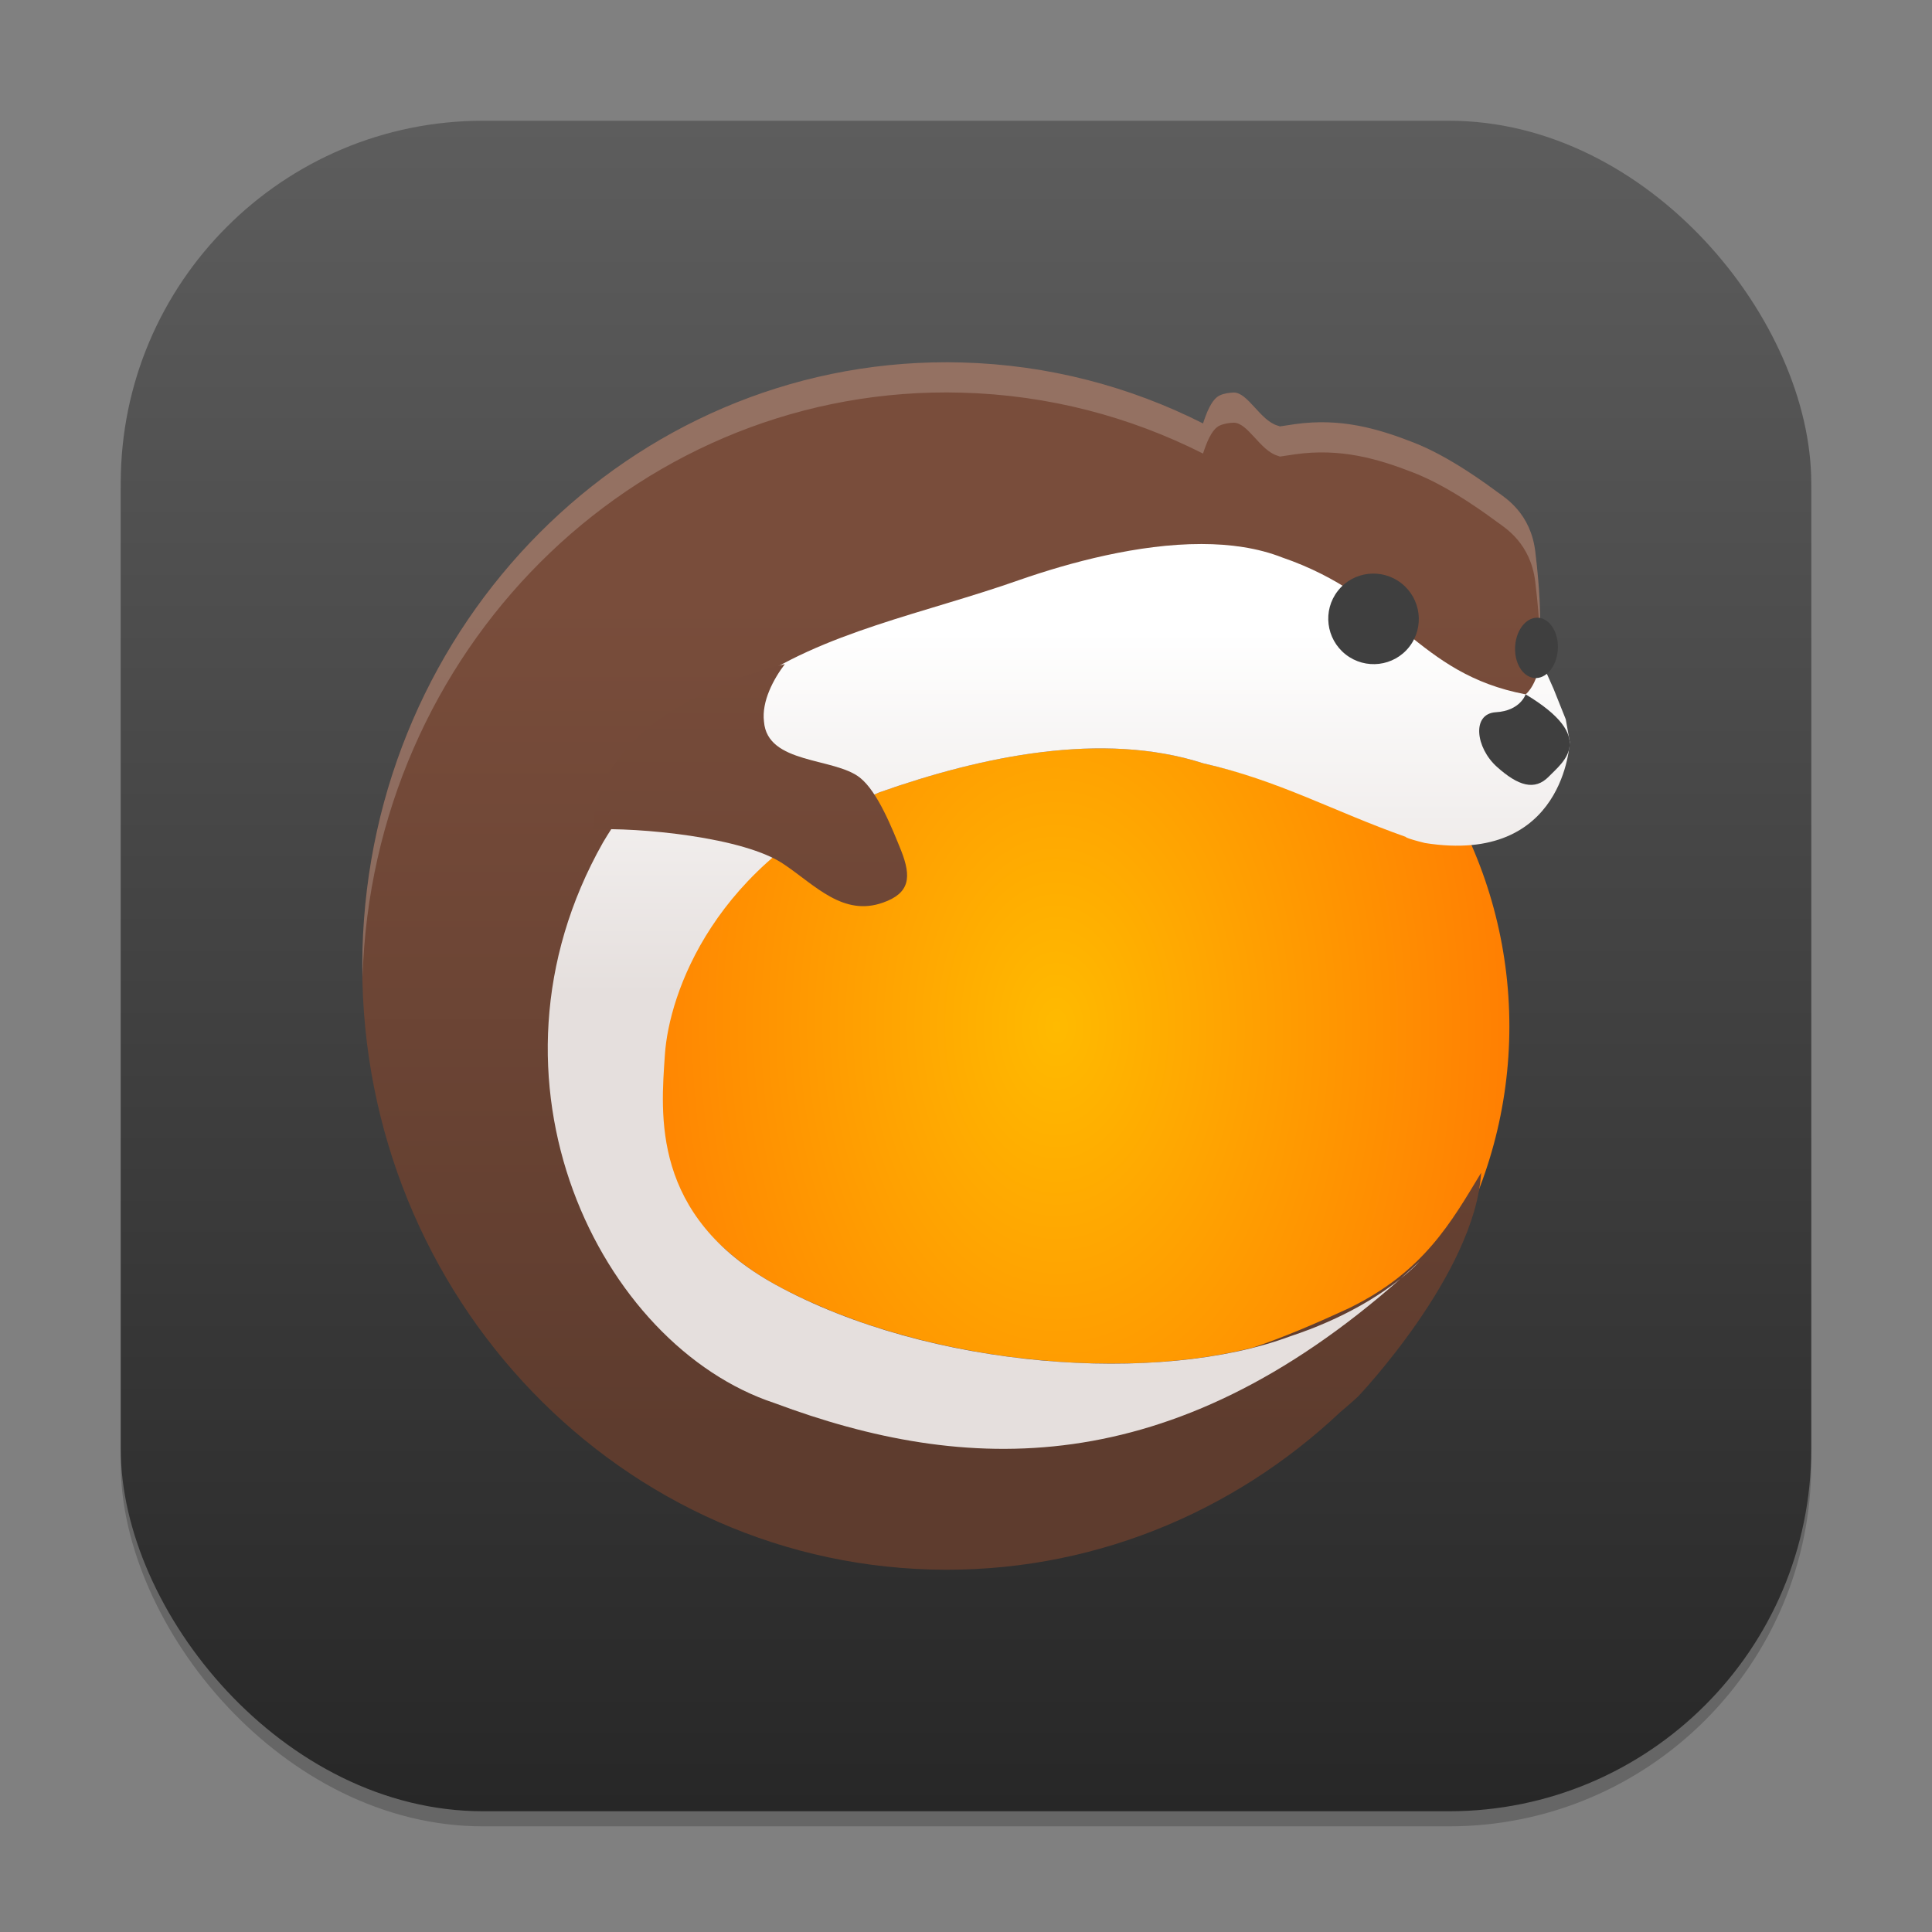 <?xml version="1.0" encoding="UTF-8" standalone="no"?>
<!-- Created with Inkscape (http://www.inkscape.org/) -->

<svg
   width="128"
   height="128"
   viewBox="0 0 128 128"
   version="1.1"
   id="svg1"
   inkscape:version="1.4.2 (ebf0e940d0, 2025-05-08)"
   sodipodi:docname="lutris.svg"
   xmlns:inkscape="http://www.inkscape.org/namespaces/inkscape"
   xmlns:sodipodi="http://sodipodi.sourceforge.net/DTD/sodipodi-0.dtd"
   xmlns:xlink="http://www.w3.org/1999/xlink"
   xmlns="http://www.w3.org/2000/svg"
   xmlns:svg="http://www.w3.org/2000/svg">
  <rect x="0" y="0" width="128" height="128" fill="#808080" stroke="none"/>
  <sodipodi:namedview
     id="namedview1"
     pagecolor="#ffffff"
     bordercolor="#000000"
     borderopacity="0.25"
     inkscape:showpageshadow="2"
     inkscape:pageopacity="0.0"
     inkscape:pagecheckerboard="0"
     inkscape:deskcolor="#d1d1d1"
     inkscape:document-units="px"
     inkscape:zoom="6.21875"
     inkscape:cx="63.919598"
     inkscape:cy="64"
     inkscape:window-width="1920"
     inkscape:window-height="1011"
     inkscape:window-x="0"
     inkscape:window-y="0"
     inkscape:window-maximized="1"
     inkscape:current-layer="svg1" />
  <defs
     id="defs1">
    <linearGradient
       inkscape:collect="always"
       xlink:href="#4852"
       id="linearGradient4"
       x1="16"
       y1="30"
       x2="16"
       y2="2"
       gradientUnits="userSpaceOnUse"
       gradientTransform="scale(4)" />
    <linearGradient
       inkscape:collect="always"
       id="4852">
      <stop
         style="stop-color:#272727;stop-opacity:1;"
         offset="0"
         id="stop14555" />
      <stop
         style="stop-color:#5d5d5d;stop-opacity:1;"
         offset="1"
         id="stop14557" />
    </linearGradient>
    <radialGradient
       inkscape:collect="always"
       xlink:href="#linearGradient6438"
       id="radialGradient6442"
       cx="8.75"
       cy="8.75"
       fx="8.75"
       fy="8.75"
       r="4.5"
       gradientUnits="userSpaceOnUse"
       gradientTransform="matrix(6.667,-0.04,0.06,10,11.141,-19.148)" />
    <linearGradient
       inkscape:collect="always"
       id="linearGradient6438">
      <stop
         style="stop-color:#ffba00;stop-opacity:1;"
         offset="0"
         id="stop6434" />
      <stop
         style="stop-color:#ff7f02;stop-opacity:1;"
         offset="1"
         id="stop6436" />
    </linearGradient>
    <linearGradient
       inkscape:collect="always"
       xlink:href="#linearGradient2743"
       id="linearGradient19938"
       x1="10"
       y1="10"
       x2="10.003"
       y2="23.739"
       gradientUnits="userSpaceOnUse"
       gradientTransform="matrix(4,0,0,4,5.8e-6,4.436e-4)" />
    <linearGradient
       inkscape:collect="always"
       id="linearGradient2743">
      <stop
         style="stop-color:#794d3b;stop-opacity:1;"
         offset="0"
         id="stop2739" />
      <stop
         style="stop-color:#5e3c2e;stop-opacity:1;"
         offset="1"
         id="stop2741" />
    </linearGradient>
    <linearGradient
       inkscape:collect="always"
       xlink:href="#linearGradient4978"
       id="linearGradient19954"
       x1="16.893"
       y1="16.46"
       x2="16.893"
       y2="10.46"
       gradientUnits="userSpaceOnUse"
       gradientTransform="matrix(4,0,0,4,5.8e-6,4.436e-4)" />
    <linearGradient
       inkscape:collect="always"
       id="linearGradient4978">
      <stop
         style="stop-color:#e5dfdd;stop-opacity:1;"
         offset="0"
         id="stop4974" />
      <stop
         style="stop-color:#ffffff;stop-opacity:1;"
         offset="1"
         id="stop4976" />
    </linearGradient>
    <linearGradient
       inkscape:collect="always"
       xlink:href="#linearGradient2743"
       id="linearGradient19946"
       x1="10.003"
       y1="9.739"
       x2="10.003"
       y2="23.739"
       gradientUnits="userSpaceOnUse"
       gradientTransform="matrix(4,0,0,4,5.8e-6,4.436e-4)" />
  </defs>
  <rect
     style="opacity:0.2;fill:#000000;stroke-width:7"
     id="rect1"
     width="112"
     height="112"
     x="8"
     y="9"
     ry="24" />
  <rect
     style="fill:url(#linearGradient4);stroke-width:4"
     id="rect2"
     width="112"
     height="112"
     x="8"
     y="8"
     ry="24" />
  <circle
     style="fill:url(#radialGradient6442);fill-opacity:1;stroke-width:26.667;stroke-linecap:round;stroke-linejoin:round"
     id="path681"
     cx="70"
     cy="68"
     r="30" />
  <path
     d="M 62.731,24.002 C 41.805,23.983 24.564,41.216 24.014,62.954 23.454,85.038 40.33,103.407 61.704,103.985 c 10.413,0.281 19.97,-3.713 27.101,-10.437 0.761,-0.635 1.176,-1.031 1.176,-1.031 0,0 7.733,-8.116 8.148,-14.816 -1.973,3.26 -3.783,6.524 -8.695,8.941 -2.253,1.043 -4.317,1.931 -6.398,2.633 -0.133,0.034 -0.267,0.065 -0.402,0.098 -0.986,0.235 -2.019,0.433 -3.101,0.582 -0.131,0.018 -0.266,0.034 -0.398,0.051 -1.123,0.142 -2.283,0.246 -3.48,0.297 -0.123,0.005 -0.251,0.004 -0.375,0.008 -1.182,0.04 -2.39,0.037 -3.617,-0.012 -0.08,-0.003 -0.158,-3.46e-4 -0.238,-0.004 -1.248,-0.055 -2.513,-0.168 -3.781,-0.316 -0.181,-0.021 -0.362,-0.036 -0.543,-0.059 -1.234,-0.157 -2.468,-0.364 -3.695,-0.609 -0.198,-0.04 -0.396,-0.079 -0.594,-0.121 -1.201,-0.255 -2.391,-0.554 -3.559,-0.895 -0.374,-0.109 -0.748,-0.222 -1.117,-0.34 C 57.855,87.864 57.574,87.778 57.298,87.684 56.903,87.549 56.518,87.403 56.13,87.258 55.814,87.14 55.496,87.024 55.185,86.899 54.825,86.754 54.475,86.597 54.122,86.442 53.824,86.311 53.52,86.185 53.228,86.047 52.591,85.747 51.965,85.434 51.361,85.102 c -0.481,-0.266 -0.939,-0.545 -1.375,-0.836 -1.002,-0.669 -1.877,-1.406 -2.66,-2.18 -4.079,-4.163 -3.89,-9.058 -3.676,-12.23 0.27,-3.985 3.611,-12.728 14.605,-17.359 6.793,-2.398 14.782,-4.076 21.46,-1.926 5.024,1.134 8.636,2.782 13.414,4.469 0,0 -0.039,0.083 1.281,0.41 9.291,1.472 8.248,-6.182 8.248,-6.182 l -0.728,-1.791 v 0 c -0.161,-0.944 0.546,-1.688 0.546,-1.688 0,0 -0.573,-2.111 -0.476,-3.506 0.098,-1.394 0.019,-3.181 -0.285,-5.73 -0.304,-2.549 -1.977,-3.564 -2.519,-3.961 -0.544,-0.396 -3.077,-2.305 -5.504,-3.258 -2.428,-0.953 -4.883,-1.656 -7.906,-1.23 -0.336,0.047 -0.653,0.099 -0.984,0.148 -0.059,-0.019 -0.105,-0.04 -0.168,-0.059 -1.153,-0.342 -1.968,-2.208 -2.91,-2.185 -0.072,0.002 -0.145,0.008 -0.219,0.016 -0.073,0.008 -0.148,0.017 -0.223,0.031 h -0.004 c -0.076,0.014 -0.152,0.033 -0.23,0.055 -0.086,0.023 -0.169,0.054 -0.246,0.09 -0.551,0.256 -0.889,1.221 -1.098,1.853 -4.836,-2.444 -10.242,-3.881 -15.976,-4.035 -0.334,-0.009 -0.664,-0.015 -0.996,-0.016 z m -11.343,21.503 c -1.35,0.981 -6.654,4.879 -9.879,10.312 3.224,-5.433 4.769,-6.887 9.879,-10.312 z m 34.077,43.034 c -0.71,0.265 -1.48,0.488 -2.273,0.695 0.792,-0.207 1.564,-0.431 2.273,-0.695 z"
     style="fill:url(#linearGradient19938);fill-opacity:1;stroke-width:4"
     id="path13418"
     sodipodi:nodetypes="cccccccccccccscccccscscssccsccccccccsccscccccsccccccccccccccc" />
  <path
     id="path24683"
     style="opacity:0.2;fill:#ffffff;fill-opacity:1;stroke-width:4"
     d="m 62.734,24 c -20.926,-0.019 -38.169,17.215 -38.719,38.953 -0.015,0.609 -0.01,1.214 0.004,1.816 0.643,-21.651 17.844,-38.788 38.711,-38.77 0.332,4e-4 0.662,0.006 0.996,0.016 5.734,0.154 11.141,1.591 15.977,4.035 0.209,-0.633 0.547,-1.595 1.098,-1.852 0.077,-0.036 0.16,-0.067 0.246,-0.09 0.079,-0.021 0.154,-0.04 0.23,-0.055 h 0.004 c 0.075,-0.014 0.15,-0.024 0.223,-0.031 0.074,-0.008 0.147,-0.014 0.219,-0.016 0.942,-0.023 1.757,1.841 2.91,2.184 0.063,0.019 0.109,0.04 0.168,0.059 0.331,-0.05 0.649,-0.101 0.984,-0.148 3.023,-0.426 5.478,0.278 7.906,1.23 2.427,0.953 4.96,2.862 5.504,3.258 0.542,0.396 2.216,1.412 2.52,3.961 0.159,1.335 0.254,2.452 0.297,3.422 0.069,-1.35 -0.01,-3.044 -0.293,-5.418 -0.304,-2.549 -1.981,-3.565 -2.523,-3.961 -0.544,-0.396 -3.073,-2.305 -5.5,-3.258 -2.428,-0.953 -4.883,-1.66 -7.906,-1.234 -0.336,0.047 -0.653,0.099 -0.984,0.148 -0.059,-0.019 -0.108,-0.036 -0.172,-0.055 -1.153,-0.342 -1.964,-2.21 -2.906,-2.188 -0.072,0.002 -0.145,0.008 -0.219,0.016 -0.073,0.008 -0.152,0.017 -0.227,0.031 -0.076,0.014 -0.156,0.033 -0.234,0.055 -0.086,0.023 -0.165,0.058 -0.242,0.094 -0.551,0.256 -0.893,1.219 -1.102,1.852 -4.836,-2.444 -10.243,-3.885 -15.977,-4.039 -0.334,-0.009 -0.66,-0.015 -0.992,-0.016 z M 102.031,43.371 c -0.003,0.187 -0.011,0.361 -0.02,0.535 0.023,0.5 0.028,0.954 0.023,1.379 0.013,0.138 0.021,0.276 0.039,0.414 0.029,-0.187 0.053,-0.374 0.07,-0.59 0.076,0.486 0.113,0.8 0.133,0.965 0.109,-0.175 0.199,-0.285 0.199,-0.285 0,0 -0.329,-1.22 -0.445,-2.418 z" />
  <path
     d="m 79.608,36.042 c -4.186,-0.005 -8.723,1.22 -12.038,2.372 -6.285,2.224 -13.09,3.453 -18.182,7.092 -1.35,0.981 -6.213,4.877 -9.438,10.31 -8.91,15.753 -0.163,33.339 11.36,37.14 12.668,4.738 26.222,5.247 41.474,-8.232 -1.313,1.051 -3.701,2.623 -7.32,3.815 C 76.836,91.754 61.595,90.721 51.361,85.103 43.128,80.548 43.783,73.843 44.052,69.858 44.322,65.873 47.262,57.128 58.257,52.497 c 6.793,-2.398 14.78,-4.076 21.459,-1.926 5.024,1.134 8.635,3.186 13.412,4.872 0,0 -0.04,0.082 1.281,0.409 9.291,1.472 9.592,-6.706 9.592,-6.706 l -0.265,-1.49 -0.809,-2.021 -0.385,-0.866 -0.232,-0.469 c 0,0 -0.067,-0.591 -0.161,-1.191 -0.178,2.244 -1.072,2.893 -1.072,2.893 C 93.854,44.633 92.564,39.547 84.95,36.934 83.34,36.301 81.511,36.044 79.608,36.042 Z m 13.176,48.682 c 0.841,-0.673 1.249,-1.133 1.249,-1.133 -0.418,0.39 -0.834,0.766 -1.249,1.133 z"
     style="fill:url(#linearGradient19954);fill-opacity:1;stroke-width:4"
     id="path13484" />
  <path
     d="m 39.31,54.597 -0.043,0.357 c 2.906,-0.147 10.069,0.482 12.71,2.335 2.048,1.383 3.893,3.446 6.519,2.513 1.795,-0.63 1.895,-1.696 1.207,-3.449 -0.581,-1.425 -1.542,-3.887 -2.73,-4.831 -1.711,-1.354 -6.135,-0.881 -6.357,-3.713 -0.167,-1.339 0.636,-2.833 1.384,-3.809 -0.001,0 -12.128,2.641 -12.69,10.597 z"
     style="fill:url(#linearGradient19946);fill-opacity:1;stroke-width:4"
     id="path13451" />
  <path
     d="m 103.207,43.072 c -0.084,1.102 -0.785,1.929 -1.565,1.846 -0.779,-0.081 -1.343,-1.039 -1.257,-2.143 0.085,-1.101 0.785,-1.927 1.564,-1.845 0.779,0.084 1.343,1.041 1.258,2.143 z M 93.366,42.857 c -1.02,1.302 -2.905,1.526 -4.211,0.504 -1.306,-1.028 -1.54,-2.913 -0.519,-4.216 1.018,-1.3 2.905,-1.525 4.21,-0.501 1.307,1.026 1.537,2.911 0.52,4.213 z m 7.71,3.145 c 0,0 -0.346,1.09 -1.969,1.185 -1.622,0.097 -1.342,2.353 0.065,3.616 1.407,1.264 2.508,1.61 3.446,0.641 0.937,-0.968 3.238,-2.574 -1.543,-5.442 z"
     style="fill:#3f3f3f;stroke-width:4"
     id="path13517" />
</svg>
